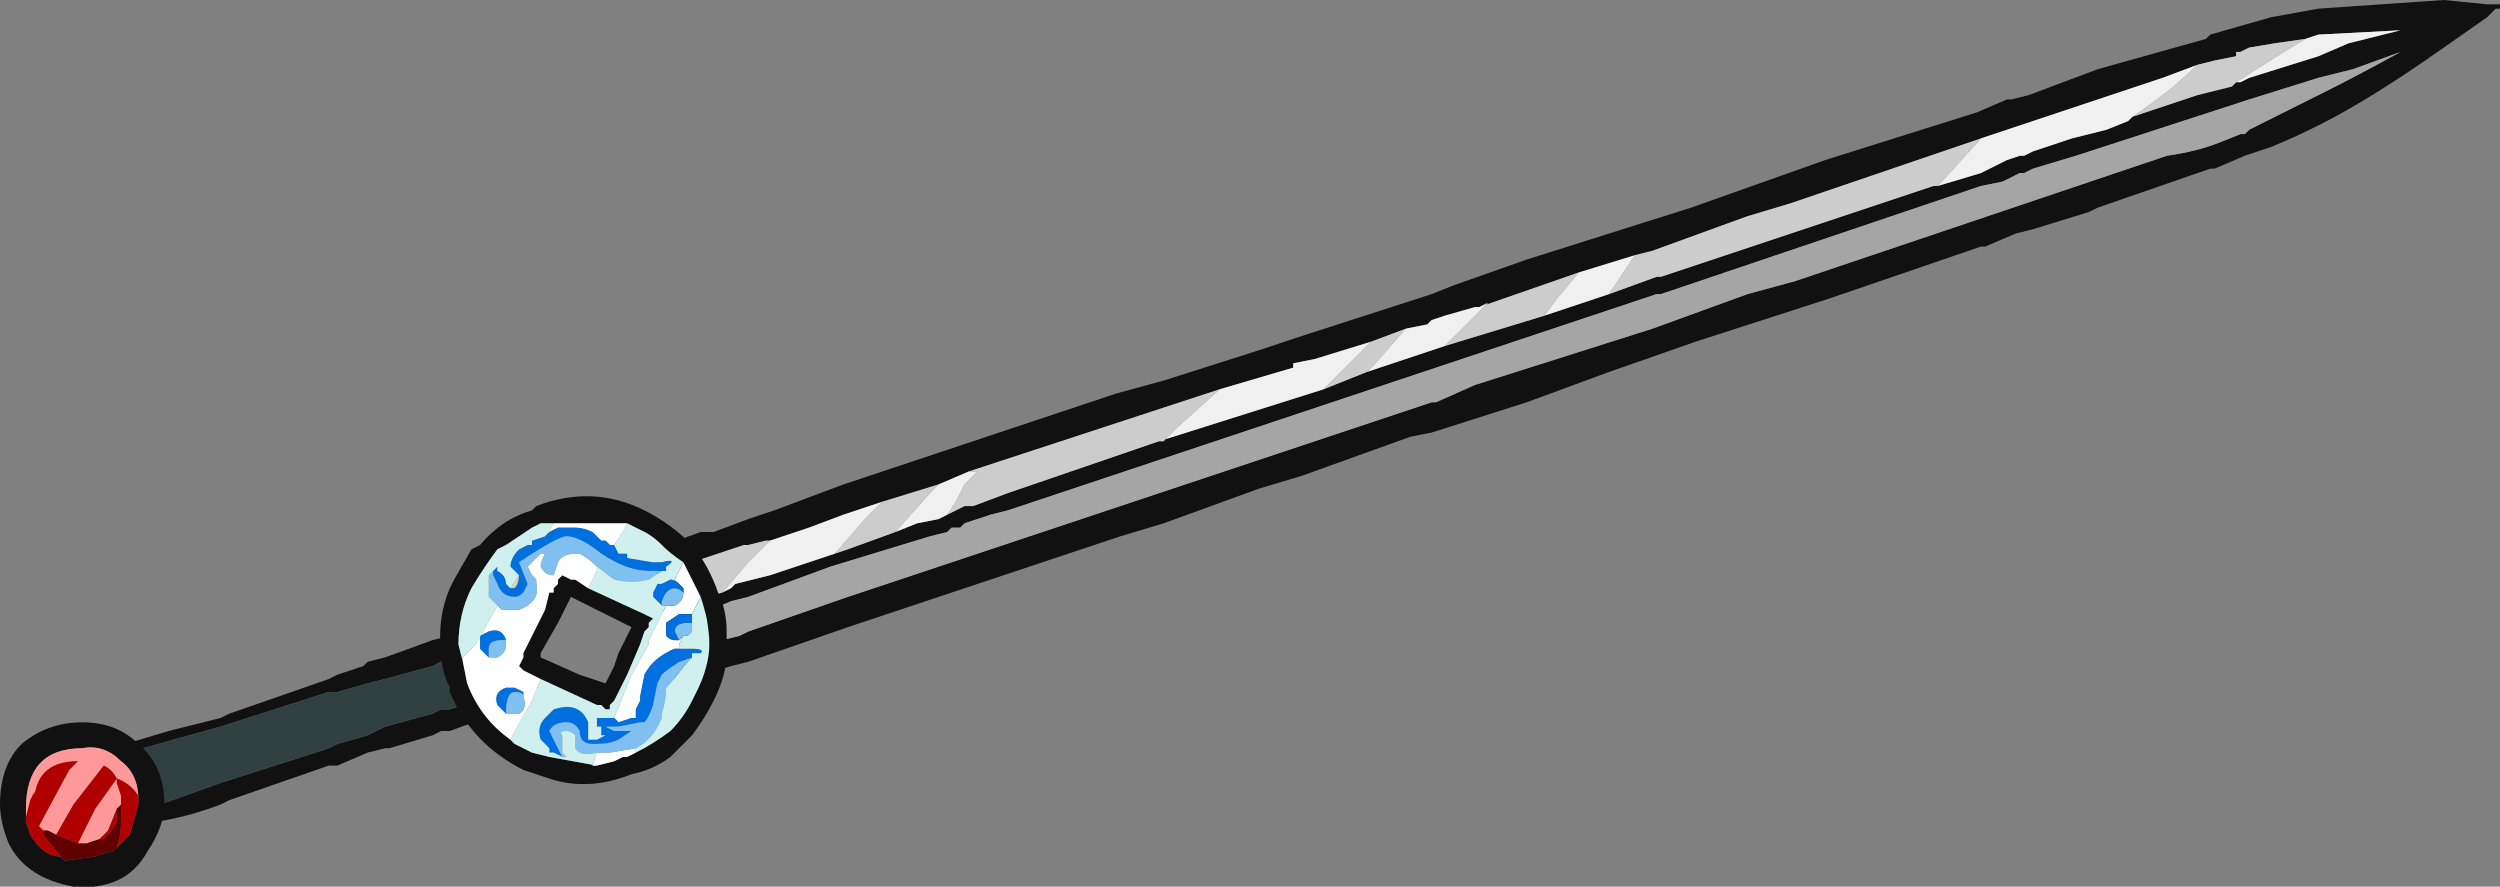 <?xml version="1.0" encoding="UTF-8" standalone="no"?>
<svg xmlns:ffdec="https://www.free-decompiler.com/flash" xmlns:xlink="http://www.w3.org/1999/xlink" ffdec:objectType="frame" height="71.75px" width="202.3px" xmlns="http://www.w3.org/2000/svg">
  <rect width="100%" height="100%" fill="#808080" stroke="none"/>
  <g transform="matrix(1.0, 0.0, 0.0, 1.0, 88.2, 38.5)">
    <use ffdec:characterId="1169" height="10.25" transform="matrix(7.0, 0.0, 0.0, 7.0, -88.2, -38.5)" width="28.9" xlink:href="#shape0"/>
  </g>
  <defs>
    <g id="shape0" transform="matrix(1.0, 0.0, 0.0, 1.0, 12.6, 5.5)">
      <path d="M-7.25 2.1 L-7.4 2.15 -7.5 2.15 -7.6 2.2 -8.15 2.35 -8.35 2.4 -8.7 2.5 -8.8 2.5 -10.05 2.9 -10.95 3.15 -11.0 3.15 -11.15 3.1 -10.65 2.95 -10.05 2.8 -9.95 2.75 -8.8 2.35 -8.7 2.3 -8.4 2.2 -8.35 2.15 -8.15 2.1 -7.6 1.9 -7.4 1.85 -7.25 2.1 M-10.75 3.8 L-10.05 3.55 -8.8 3.15 -8.7 3.1 -8.35 3.0 -8.15 2.9 -7.6 2.75 -7.5 2.7 -7.4 2.7 -7.1 2.6 -7.0 2.8 Q-6.85 2.75 -7.4 2.95 L-7.5 2.95 -7.6 3.0 -8.1 3.15 -8.15 3.15 -8.35 3.2 -8.7 3.35 -8.8 3.35 -9.95 3.75 -10.05 3.8 Q-10.45 3.95 -10.8 4.0 L-10.75 3.8" fill="#111111" fill-rule="evenodd" stroke="none"/>
      <path d="M-10.95 3.15 L-10.05 2.9 -8.8 2.5 -8.7 2.5 -8.35 2.4 -8.15 2.35 -7.6 2.2 -7.5 2.15 -7.4 2.15 -7.25 2.1 -7.1 2.6 -7.4 2.7 -7.5 2.7 -7.6 2.75 -8.15 2.9 -8.35 3.0 -8.7 3.1 -8.8 3.15 -10.05 3.55 -10.75 3.8 -10.95 3.15" fill="#304040" fill-rule="evenodd" stroke="none"/>
      <path d="M0.85 -1.1 L1.95 -1.45 2.4 -1.6 3.95 -2.1 4.2 -2.2 5.05 -2.5 6.95 -3.1 8.5 -3.65 10.25 -4.2 10.6 -4.35 10.65 -4.35 10.85 -4.4 11.65 -4.7 12.9 -5.05 12.95 -5.1 13.65 -5.3 14.2 -5.4 15.65 -5.5 16.15 -5.45 16.3 -5.45 16.3 -5.4 16.25 -5.4 16.15 -5.3 15.65 -4.95 Q14.8 -4.35 14.2 -4.05 13.9 -3.9 13.65 -3.8 L13.35 -3.7 13.0 -3.55 12.95 -3.55 11.65 -3.1 11.55 -3.05 10.9 -2.85 10.7 -2.8 10.35 -2.65 10.3 -2.65 8.55 -2.05 7.0 -1.55 6.0 -1.2 5.05 -0.85 3.95 -0.5 3.7 -0.45 2.45 0.0 1.95 0.15 0.85 0.55 0.35 0.7 -2.8 1.75 -3.95 2.15 -4.15 2.2 -4.8 2.4 -5.05 0.85 -4.5 0.65 -4.35 0.65 -3.95 0.5 -3.65 0.4 -2.85 0.1 0.3 -0.95 0.85 -1.1 M1.5 -1.0 L-1.4 -0.05 -1.75 0.1 -2.4 0.3 -2.85 0.45 -3.25 0.6 -3.7 0.75 -3.75 0.75 -3.95 0.8 -4.0 0.8 -4.6 1.0 -4.45 1.4 -4.25 1.35 -4.15 1.3 -4.1 1.25 -3.7 1.15 -2.95 0.9 -2.8 0.85 -2.25 0.65 -2.0 0.55 -1.75 0.5 -1.45 0.35 -1.35 0.35 -0.95 0.2 0.8 -0.4 2.7 -1.0 3.2 -1.2 4.1 -1.5 5.25 -1.85 6.0 -2.1 6.55 -2.3 6.6 -2.3 9.75 -3.35 9.8 -3.35 10.3 -3.5 10.6 -3.65 10.75 -3.7 10.8 -3.7 10.9 -3.75 11.35 -3.9 11.75 -4.0 12.0 -4.1 12.05 -4.15 12.8 -4.4 13.2 -4.5 13.25 -4.55 13.3 -4.55 13.4 -4.6 14.2 -4.85 14.55 -5.0 15.15 -5.15 14.2 -5.1 14.05 -5.05 13.7 -5.0 13.4 -4.95 13.3 -4.9 13.25 -4.9 13.25 -4.85 13.0 -4.8 12.8 -4.75 12.4 -4.6 10.3 -3.9 8.1 -3.15 7.6 -3.0 6.5 -2.6 6.3 -2.55 5.65 -2.35 4.5 -1.95 4.45 -1.95 4.1 -1.85 3.95 -1.8 3.9 -1.75 3.65 -1.7 3.25 -1.55 2.6 -1.35 2.35 -1.3 2.35 -1.25 1.5 -1.0 M3.95 -0.85 L4.0 -0.85 4.45 -1.05 6.5 -1.7 7.6 -2.1 8.15 -2.25 12.45 -3.7 Q12.8 -3.75 13.05 -3.85 L13.3 -3.95 13.35 -3.95 13.4 -4.0 14.2 -4.4 Q14.7 -4.65 15.15 -4.9 L14.6 -4.7 14.2 -4.6 13.4 -4.35 11.4 -3.7 10.9 -3.55 10.8 -3.5 10.75 -3.5 10.55 -3.4 10.3 -3.35 6.6 -2.1 6.55 -2.1 -0.95 0.4 -1.15 0.45 -1.45 0.55 -1.5 0.6 -1.6 0.6 -1.65 0.65 -1.85 0.7 -3.0 1.05 -3.95 1.4 -4.15 1.45 -4.5 1.6 -4.25 1.9 -4.05 1.85 -3.95 1.8 -2.8 1.4 3.95 -0.85" fill="#111111" fill-rule="evenodd" stroke="none"/>
      <path d="M0.8 -0.4 L0.85 -0.4 1.0 -0.55 1.5 -1.0 2.35 -1.25 2.35 -1.3 2.6 -1.35 3.25 -1.55 2.7 -1.0 0.8 -0.4 M-1.4 -0.05 L-1.3 -0.05 -1.45 0.1 -1.55 0.3 -1.65 0.45 -1.75 0.5 -2.0 0.55 -2.25 0.65 -1.85 0.2 -1.75 0.1 -1.4 -0.05 M4.5 -1.95 L4.6 -2.0 4.1 -1.5 3.2 -1.2 3.3 -1.3 3.65 -1.7 3.9 -1.75 3.95 -1.8 4.1 -1.85 4.45 -1.95 4.5 -1.95 M5.25 -1.85 L5.4 -2.05 5.65 -2.35 6.3 -2.55 6.0 -2.1 5.25 -1.85 M12.05 -4.15 L12.0 -4.1 11.75 -4.0 11.35 -3.9 10.9 -3.75 10.8 -3.7 10.75 -3.7 10.6 -3.65 10.3 -3.5 9.8 -3.35 10.3 -3.9 12.4 -4.6 12.8 -4.75 Q12.5 -4.45 12.05 -4.15 M14.05 -5.05 L14.2 -5.1 15.15 -5.15 14.55 -5.0 14.2 -4.85 13.4 -4.6 13.3 -4.55 13.25 -4.55 13.8 -4.9 14.05 -5.05 M-2.4 0.3 L-2.6 0.5 -2.95 0.9 -3.7 1.15 -4.1 1.25 -4.15 1.3 -4.25 1.35 -3.95 1.0 -3.7 0.75 -3.25 0.6 -2.85 0.45 -2.4 0.3" fill="#f0f0f0" fill-rule="evenodd" stroke="none"/>
      <path d="M1.5 -1.0 L1.0 -0.55 0.85 -0.4 0.8 -0.4 -0.95 0.2 -1.35 0.35 -1.45 0.35 -1.75 0.5 -1.65 0.45 -1.55 0.3 -1.45 0.1 -1.3 -0.05 -1.4 -0.05 1.5 -1.0 M2.7 -1.0 L3.25 -1.55 3.65 -1.7 3.3 -1.3 3.2 -1.2 2.7 -1.0 M4.1 -1.5 L4.6 -2.0 4.5 -1.95 5.65 -2.35 5.4 -2.05 5.25 -1.85 4.1 -1.5 M9.8 -3.35 L9.75 -3.35 6.6 -2.3 6.55 -2.3 6.0 -2.1 6.3 -2.55 6.5 -2.6 7.6 -3.0 8.1 -3.15 10.3 -3.9 9.8 -3.35 M12.8 -4.75 L13.0 -4.8 13.25 -4.85 13.25 -4.9 13.3 -4.9 13.4 -4.95 13.7 -5.0 14.05 -5.05 13.8 -4.9 13.25 -4.55 13.2 -4.5 12.8 -4.4 12.05 -4.15 Q12.5 -4.45 12.8 -4.75 M-1.75 0.1 L-1.85 0.2 -2.25 0.65 -2.8 0.85 -2.95 0.9 -2.6 0.5 -2.4 0.3 -1.75 0.1 M-3.7 0.75 L-3.95 1.0 -4.25 1.35 -4.45 1.4 -4.6 1.0 -4.0 0.8 -3.95 0.8 -3.75 0.75 -3.7 0.75" fill="#cccccc" fill-rule="evenodd" stroke="none"/>
      <path d="M3.95 -0.85 L-2.8 1.4 -3.95 1.8 -4.05 1.85 -4.25 1.9 -4.5 1.6 -4.15 1.45 -3.95 1.4 -3.0 1.05 -1.85 0.7 -1.65 0.65 -1.6 0.6 -1.5 0.6 -1.45 0.55 -1.15 0.45 -0.95 0.4 6.55 -2.1 6.6 -2.1 10.3 -3.35 10.55 -3.4 10.75 -3.5 10.8 -3.5 10.9 -3.55 11.4 -3.7 13.4 -4.35 14.2 -4.6 14.6 -4.7 15.15 -4.9 Q14.7 -4.65 14.2 -4.4 L13.4 -4.0 13.35 -3.95 13.3 -3.95 13.05 -3.85 Q12.8 -3.75 12.45 -3.7 L8.15 -2.25 7.6 -2.1 6.5 -1.7 4.45 -1.05 4.0 -0.85 3.95 -0.85" fill="#a5a5a5" fill-rule="evenodd" stroke="none"/>
      <path d="M-4.6 0.8 Q-4.4 1.05 -4.3 1.35 -4.2 1.55 -4.2 1.8 L-4.2 2.05 Q-4.2 2.3 -4.35 2.6 -4.45 2.8 -4.6 3.0 L-4.85 3.25 Q-5.05 3.4 -5.3 3.45 -5.8 3.65 -6.25 3.5 L-6.55 3.4 Q-7.15 3.1 -7.4 2.5 L-7.4 2.45 Q-7.5 2.25 -7.5 2.05 -7.55 1.65 -7.4 1.3 L-7.35 1.2 -7.15 0.85 -7.05 0.8 Q-6.8 0.5 -6.45 0.4 L-6.4 0.35 Q-5.75 0.1 -5.15 0.4 -4.85 0.55 -4.6 0.8 M-4.7 1.0 Q-4.85 0.9 -4.95 0.8 -5.05 0.7 -5.15 0.65 L-5.35 0.55 -6.2 0.55 -6.35 0.55 -6.45 0.6 Q-6.6 0.7 -6.75 0.8 L-6.85 0.85 Q-7.0 1.05 -7.15 1.3 -7.3 1.6 -7.3 1.95 L-7.25 2.15 -7.2 2.4 Q-7.05 2.8 -6.7 3.05 L-6.65 3.1 -6.45 3.2 -6.25 3.25 -5.7 3.35 -5.5 3.3 -5.4 3.25 -5.35 3.25 -5.25 3.2 Q-5.05 3.1 -4.85 2.95 -4.7 2.8 -4.6 2.6 L-4.55 2.5 Q-4.4 2.2 -4.4 1.95 -4.4 1.7 -4.5 1.4 L-4.7 1.0 M-5.8 1.3 L-5.15 1.6 -5.05 1.65 -5.1 1.7 -5.1 1.75 -5.15 1.8 -5.2 1.95 -5.35 2.3 -5.5 2.6 -5.55 2.65 -5.55 2.7 -5.6 2.7 -5.65 2.65 -5.7 2.65 -6.35 2.35 -6.55 2.25 -6.6 2.2 -6.55 2.1 -6.55 2.05 -6.3 1.55 -6.25 1.35 -6.2 1.35 -6.2 1.3 -6.15 1.25 -6.15 1.2 -6.1 1.15 -6.0 1.2 -5.95 1.2 -5.8 1.3 M-5.4 1.95 L-5.3 1.75 -6.0 1.4 -6.15 1.7 -6.35 2.05 -6.35 2.1 -5.9 2.3 -5.6 2.4 -5.5 2.2 -5.45 2.05 -5.4 1.95 M-11.25 4.3 L-11.1 4.15 -11.0 3.8 -11.0 3.75 Q-11.0 3.45 -11.2 3.3 -11.4 3.1 -11.65 3.15 -12.3 3.15 -12.3 3.85 L-12.3 4.0 -12.25 4.15 Q-12.1 4.4 -11.9 4.4 L-11.85 4.45 -11.5 4.4 -11.35 4.35 -11.3 4.35 -11.25 4.3 M-10.9 4.35 Q-11.15 4.8 -11.75 4.75 -12.3 4.65 -12.5 4.25 -12.6 4.0 -12.6 3.8 -12.6 3.35 -12.35 3.1 -12.05 2.85 -11.65 2.85 -11.25 2.85 -11.0 3.1 -10.7 3.35 -10.7 3.8 -10.7 4.05 -10.9 4.35" fill="#111111" fill-rule="evenodd" stroke="none"/>
      <path d="M-5.65 0.75 L-5.75 0.65 Q-5.85 0.6 -5.95 0.6 -5.8 0.6 -5.65 0.75" fill="#00a070" fill-rule="evenodd" stroke="none"/>
      <path d="M-5.65 0.75 Q-5.8 0.6 -5.95 0.6 L-6.15 0.6 -6.25 0.65 -6.3 0.7 -6.2 0.55 -5.35 0.55 -5.4 0.65 -5.5 0.8 -5.55 0.8 -5.6 0.75 -5.65 0.75 M-6.85 1.5 L-6.8 1.55 -6.6 1.55 Q-6.35 1.45 -6.4 1.25 L-6.4 1.2 -6.45 1.15 -6.5 1.05 -6.35 0.9 -6.3 0.9 Q-6.35 1.0 -6.35 1.05 -6.3 1.15 -6.2 1.15 L-6.15 1.0 Q-6.1 0.9 -5.95 0.9 L-5.95 0.9 -5.9 0.9 Q-5.8 0.95 -5.7 1.05 L-5.7 1.1 -5.8 1.3 -5.95 1.2 -6.0 1.2 -6.1 1.15 -6.15 1.2 -6.15 1.25 -6.2 1.3 -6.2 1.35 -6.25 1.35 -6.3 1.55 -6.55 2.05 -6.55 2.1 -6.6 2.2 -6.55 2.25 -6.35 2.35 -6.45 2.6 -6.7 3.05 Q-7.05 2.8 -7.2 2.4 L-7.25 2.15 -7.25 2.1 -7.1 1.95 -6.85 1.5 M-5.7 3.35 L-5.75 3.35 -5.7 3.2 -5.55 3.2 -5.25 3.15 -5.25 3.2 -5.35 3.25 -5.4 3.25 -5.5 3.3 -5.7 3.35 M-5.5 2.8 L-5.3 2.3 -5.1 1.95 -5.1 1.9 -4.9 1.5 -4.8 1.5 Q-4.7 1.45 -4.7 1.35 L-4.7 1.3 -4.75 1.25 -4.8 1.2 -4.7 1.0 -4.5 1.4 -4.6 1.6 -4.6 1.65 -4.6 1.6 -4.75 1.6 -4.9 1.7 -4.9 1.85 Q-4.85 1.9 -4.8 1.9 L-4.75 1.9 -4.7 1.85 -4.75 1.95 -4.75 2.0 -4.8 2.0 Q-5.05 2.1 -5.15 2.3 L-5.2 2.55 -5.2 2.6 -5.25 2.7 -5.25 2.8 -5.3 2.8 -5.45 2.85 -5.5 2.8 M-5.6 3.0 L-5.6 3.0 M-6.75 1.9 Q-6.8 1.75 -6.95 1.8 L-7.05 1.85 -7.05 2.0 -6.95 2.1 -6.85 2.1 Q-6.75 2.05 -6.75 1.95 L-6.75 1.9 M-6.55 2.55 L-6.55 2.5 -6.65 2.45 -6.75 2.45 Q-6.9 2.5 -6.85 2.65 L-6.75 2.75 -6.6 2.75 Q-6.5 2.7 -6.55 2.55" fill="#ffffff" fill-rule="evenodd" stroke="none"/>
      <path d="M-6.6 1.15 Q-6.6 1.25 -6.65 1.3 L-6.7 1.3 -6.6 1.15" fill="#dfcfab" fill-rule="evenodd" stroke="none"/>
      <path d="M-5.95 0.6 Q-5.85 0.6 -5.75 0.65 L-5.65 0.75 -5.6 0.75 -5.55 0.8 -5.5 0.8 -5.45 0.9 -5.35 0.9 -5.35 0.95 -5.05 1.0 -4.95 1.0 Q-4.75 0.95 -4.9 1.05 L-4.9 1.1 -4.95 1.1 -5.1 1.1 Q-5.35 1.1 -5.65 0.9 -5.9 0.7 -6.05 0.7 -6.15 0.7 -6.6 1.0 L-6.5 1.25 -6.55 1.35 Q-6.6 1.4 -6.65 1.4 -6.8 1.4 -6.85 1.25 L-6.9 1.15 -6.9 1.1 -6.85 1.05 -6.85 1.1 Q-6.75 1.15 -6.75 1.25 L-6.7 1.3 -6.65 1.3 Q-6.6 1.25 -6.6 1.15 L-6.7 1.05 Q-6.7 0.95 -6.6 0.85 L-6.5 0.8 -6.45 0.8 -6.45 0.75 -6.3 0.7 -6.25 0.65 -6.15 0.6 -5.95 0.6 M-6.1 3.25 L-6.2 3.2 -6.25 3.2 -6.25 3.15 -6.35 3.05 Q-6.4 2.9 -6.3 2.8 L-6.2 2.7 Q-5.9 2.6 -5.8 2.85 L-5.8 3.05 -5.7 3.05 -5.6 3.0 -5.65 3.0 -5.65 2.95 -5.65 2.9 -5.7 2.9 -5.7 2.8 -5.65 2.8 -5.5 2.8 -5.45 2.85 -5.3 2.8 -5.25 2.8 -5.25 2.7 -5.2 2.6 -5.2 2.55 -5.15 2.3 Q-5.05 2.1 -4.8 2.0 L-4.6 2.0 Q-4.45 2.0 -4.5 2.05 L-4.6 2.05 -4.6 2.1 -4.75 2.15 Q-4.9 2.25 -4.95 2.3 L-5.0 2.4 -5.05 2.65 Q-5.1 2.8 -5.15 2.85 L-5.2 2.85 -5.45 2.9 -5.6 2.9 -5.5 2.95 -5.3 2.95 -5.45 3.05 Q-5.55 3.1 -5.7 3.1 L-5.75 3.1 Q-5.9 3.1 -5.9 2.95 -5.95 2.85 -6.05 2.85 -6.2 2.85 -6.25 2.95 L-6.1 3.25 M-4.95 1.5 L-5.05 1.4 -5.05 1.35 -5.0 1.25 -4.95 1.25 -4.85 1.2 Q-4.8 1.2 -4.75 1.25 L-4.7 1.3 -4.7 1.35 Q-4.75 1.3 -4.8 1.3 -4.9 1.3 -4.95 1.45 L-4.95 1.5 M-4.75 1.9 L-4.8 1.9 Q-4.85 1.9 -4.9 1.85 L-4.9 1.7 -4.75 1.6 -4.6 1.6 -4.6 1.65 -4.6 1.7 -4.65 1.7 Q-4.8 1.7 -4.8 1.8 L-4.75 1.9 M-5.6 3.0 L-5.6 3.0 M-6.95 2.1 L-7.05 2.0 -7.05 1.85 -6.95 1.8 Q-6.8 1.75 -6.75 1.9 L-6.8 1.9 Q-6.95 1.9 -6.95 2.0 L-6.95 2.1 M-6.75 2.75 L-6.85 2.65 Q-6.9 2.5 -6.75 2.45 L-6.65 2.45 -6.55 2.5 -6.55 2.55 Q-6.55 2.5 -6.65 2.5 -6.75 2.5 -6.75 2.75" fill="#0070e0" fill-rule="evenodd" stroke="none"/>
      <path d="M-6.9 1.1 L-6.9 1.15 -6.85 1.25 Q-6.8 1.4 -6.65 1.4 -6.6 1.4 -6.55 1.35 L-6.5 1.25 -6.6 1.0 Q-6.15 0.7 -6.05 0.7 -5.9 0.7 -5.65 0.9 -5.35 1.1 -5.1 1.1 L-4.95 1.1 -5.1 1.2 Q-5.3 1.25 -5.5 1.2 L-5.7 1.05 Q-5.8 0.95 -5.9 0.9 L-5.95 0.9 -5.95 0.9 Q-6.1 0.9 -6.15 1.0 L-6.2 1.15 Q-6.3 1.15 -6.35 1.05 -6.35 1.0 -6.3 0.9 L-6.35 0.9 -6.5 1.05 -6.45 1.15 -6.4 1.2 -6.4 1.25 Q-6.35 1.45 -6.6 1.55 L-6.8 1.55 -6.85 1.5 -6.95 1.4 Q-6.95 1.25 -6.95 1.2 L-6.95 1.15 -6.9 1.1 M-5.7 3.2 Q-5.9 3.25 -5.95 3.15 L-5.95 3.0 Q-6.0 2.95 -6.05 2.95 -6.15 2.95 -6.1 3.0 -6.1 3.1 -6.1 3.2 L-6.05 3.25 -6.1 3.25 -6.25 2.95 Q-6.2 2.85 -6.05 2.85 -5.95 2.85 -5.9 2.95 -5.9 3.1 -5.75 3.1 L-5.7 3.1 Q-5.55 3.1 -5.45 3.05 L-5.3 2.95 -5.5 2.95 -5.6 2.9 -5.45 2.9 -5.2 2.85 -5.15 2.85 Q-5.1 2.8 -5.05 2.65 L-5.0 2.4 -4.95 2.3 Q-4.9 2.25 -4.75 2.15 L-4.6 2.1 -4.65 2.15 -4.85 2.4 -4.9 2.45 Q-4.9 2.6 -4.95 2.75 L-4.95 2.8 Q-5.05 3.05 -5.25 3.15 L-5.55 3.2 -5.7 3.2 M-4.9 1.5 L-4.95 1.5 -4.95 1.45 Q-4.9 1.3 -4.8 1.3 -4.75 1.3 -4.7 1.35 -4.7 1.45 -4.8 1.5 L-4.9 1.5 M-4.6 1.7 L-4.6 1.8 -4.65 1.85 -4.7 1.85 -4.75 1.9 -4.8 1.8 Q-4.8 1.7 -4.65 1.7 L-4.6 1.7 M-6.75 1.9 L-6.75 1.95 Q-6.75 2.05 -6.85 2.1 L-6.95 2.1 -6.95 2.0 Q-6.95 1.9 -6.8 1.9 L-6.75 1.9 M-6.55 2.55 Q-6.5 2.7 -6.6 2.75 L-6.75 2.75 Q-6.75 2.5 -6.65 2.5 -6.55 2.5 -6.55 2.55" fill="#80c0f0" fill-rule="evenodd" stroke="none"/>
      <path d="M-6.3 0.7 L-6.45 0.75 -6.45 0.8 -6.5 0.8 -6.6 0.85 Q-6.7 0.95 -6.7 1.05 L-6.6 1.15 -6.7 1.3 -6.75 1.25 Q-6.75 1.15 -6.85 1.1 L-6.85 1.05 -6.9 1.1 -6.95 1.15 -6.95 1.2 Q-6.95 1.25 -6.95 1.4 L-6.85 1.5 -7.1 1.95 -7.25 2.1 -7.25 2.15 -7.3 1.95 Q-7.3 1.6 -7.15 1.3 -7.0 1.05 -6.85 0.85 L-6.75 0.8 Q-6.6 0.7 -6.45 0.6 L-6.35 0.55 -6.2 0.55 -6.3 0.7 M-4.95 1.1 L-4.9 1.1 -4.9 1.05 Q-4.75 0.95 -4.95 1.0 L-5.05 1.0 -5.35 0.95 -5.35 0.9 -5.45 0.9 -5.5 0.8 -5.4 0.65 -5.35 0.55 -5.15 0.65 Q-5.05 0.7 -4.95 0.8 -4.85 0.9 -4.7 1.0 L-4.8 1.2 -4.75 1.25 Q-4.8 1.2 -4.85 1.2 L-4.95 1.25 -5.0 1.25 -5.05 1.35 -5.05 1.4 -4.95 1.5 -4.9 1.5 -5.1 1.9 -5.1 1.95 -5.3 2.3 -5.5 2.8 -5.65 2.8 -5.7 2.8 -5.7 2.9 -5.65 2.9 -5.65 2.95 -5.65 3.0 -5.6 3.0 -5.7 3.05 -5.8 3.05 -5.8 2.85 Q-5.9 2.6 -6.2 2.7 L-6.3 2.8 Q-6.4 2.9 -6.35 3.05 L-6.25 3.15 -6.25 3.2 -6.2 3.2 -6.1 3.25 -6.05 3.25 -6.1 3.2 Q-6.1 3.1 -6.1 3.0 -6.15 2.95 -6.05 2.95 -6.0 2.95 -5.95 3.0 L-5.95 3.15 Q-5.9 3.25 -5.7 3.2 L-5.75 3.35 -5.7 3.35 -6.25 3.25 -6.45 3.2 -6.65 3.1 -6.7 3.05 -6.45 2.6 -6.35 2.35 -5.7 2.65 -5.65 2.65 -5.6 2.7 -5.55 2.7 -5.55 2.65 -5.5 2.6 -5.35 2.3 -5.2 1.95 -5.15 1.8 -5.1 1.75 -5.1 1.7 -5.05 1.65 -5.15 1.6 -5.8 1.3 -5.7 1.1 -5.7 1.05 -5.5 1.2 Q-5.3 1.25 -5.1 1.2 L-4.95 1.1 M-4.5 1.4 Q-4.4 1.7 -4.4 1.95 -4.4 2.2 -4.55 2.5 L-4.6 2.6 Q-4.7 2.8 -4.85 2.95 -5.05 3.1 -5.25 3.2 L-5.25 3.15 Q-5.05 3.05 -4.95 2.8 L-4.95 2.75 Q-4.9 2.6 -4.9 2.45 L-4.85 2.4 -4.65 2.15 -4.6 2.1 -4.6 2.05 -4.5 2.05 Q-4.45 2.0 -4.6 2.0 L-4.8 2.0 -4.75 2.0 -4.75 1.95 -4.7 1.85 -4.65 1.85 -4.6 1.8 -4.6 1.7 -4.6 1.65 -4.6 1.6 -4.5 1.4" fill="#d0f0f0" fill-rule="evenodd" stroke="none"/>
      <path d="M-11.0 3.75 L-11.0 3.7 Q-11.1 3.55 -11.25 3.5 -11.3 3.4 -11.4 3.35 L-11.75 3.8 -11.95 4.15 -12.05 4.1 -12.1 4.1 -12.15 4.05 -11.8 3.4 -11.7 3.3 Q-12.15 3.3 -12.2 3.7 L-12.2 3.65 -12.25 3.75 -12.3 3.95 -12.3 4.0 -12.3 3.85 Q-12.3 3.15 -11.65 3.15 -11.4 3.1 -11.2 3.3 -11.0 3.45 -11.0 3.75 M-11.7 4.25 L-11.5 3.85 -11.25 3.5 -11.25 3.55 -11.2 3.7 -11.2 3.8 -11.25 3.85 -11.35 4.1 -11.45 4.2 -11.6 4.25 -11.7 4.25" fill="#ff9999" fill-rule="evenodd" stroke="none"/>
      <path d="M-11.95 4.15 L-11.75 3.8 -11.4 3.35 Q-11.3 3.4 -11.25 3.5 -11.1 3.55 -11.0 3.7 L-11.0 3.75 -11.0 3.8 -11.1 4.15 -11.25 4.3 Q-11.2 4.15 -11.2 4.0 L-11.2 3.8 -11.2 3.7 -11.25 3.55 -11.25 3.5 -11.5 3.85 -11.7 4.25 -11.95 4.15 M-12.3 4.0 L-12.3 3.95 -12.25 3.75 -12.2 3.65 -12.2 3.7 Q-12.15 3.3 -11.7 3.3 L-11.8 3.4 -12.15 4.05 -12.1 4.1 -12.1 4.15 -11.9 4.4 Q-12.1 4.4 -12.25 4.15 L-12.3 4.0 M-11.25 3.85 L-11.25 4.0 Q-11.3 4.1 -11.4 4.2 L-11.45 4.2 -11.35 4.1 -11.25 3.85" fill="#b00000" fill-rule="evenodd" stroke="none"/>
      <path d="M-11.95 4.15 L-11.7 4.25 -11.6 4.25 -11.45 4.2 -11.4 4.2 Q-11.3 4.1 -11.25 4.0 L-11.25 3.85 -11.2 3.8 -11.2 4.0 Q-11.2 4.15 -11.25 4.3 L-11.3 4.35 -11.35 4.35 -11.5 4.4 -11.85 4.45 -11.9 4.4 -12.1 4.15 -12.1 4.1 -12.05 4.1 -11.95 4.15" fill="#600000" fill-rule="evenodd" stroke="none"/>
    </g>
  </defs>
</svg>

